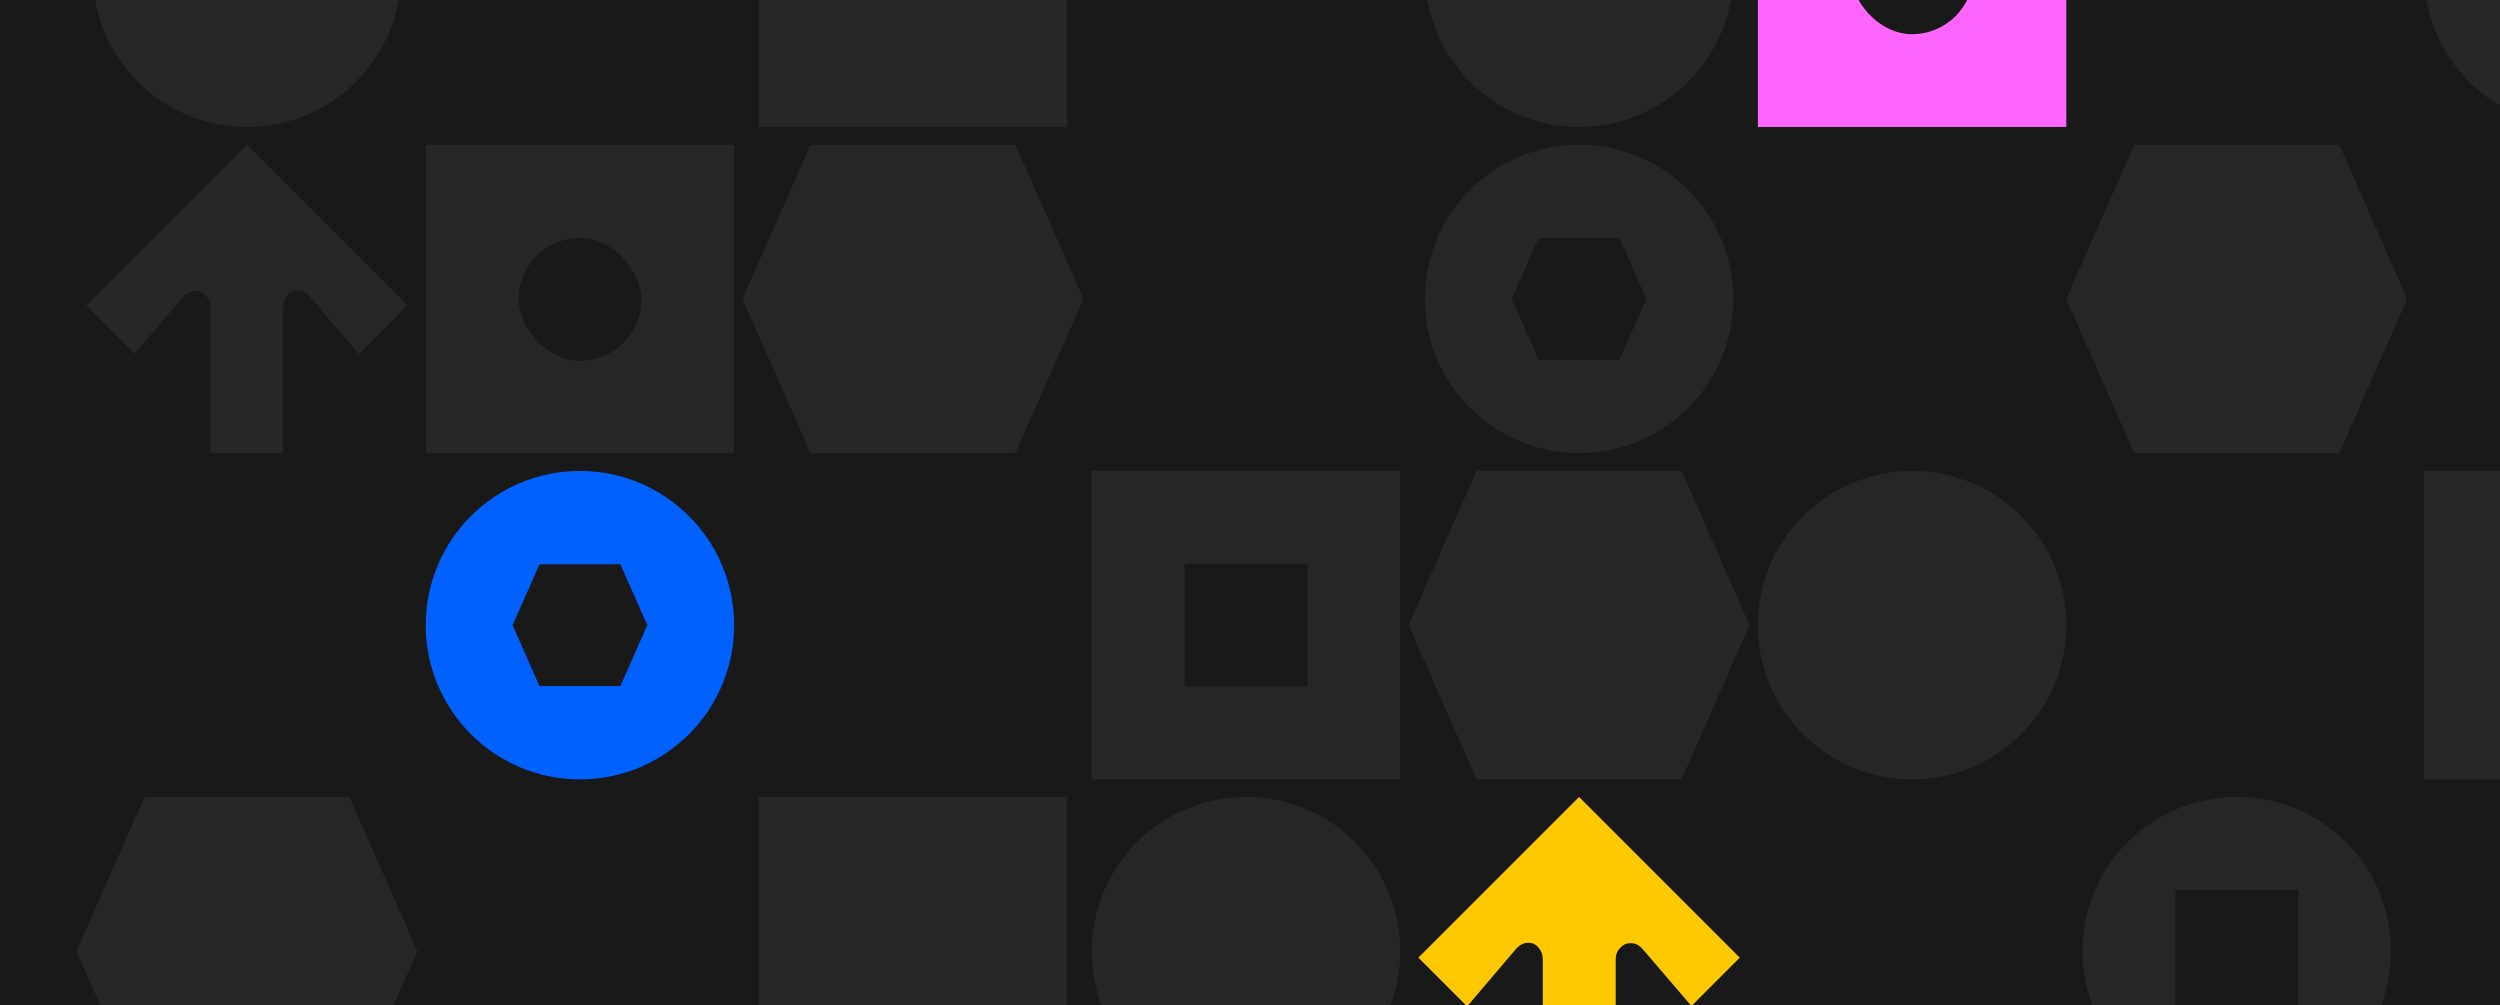 <svg width="2388" height="960" viewBox="0 0 2388 960" fill="none" xmlns="http://www.w3.org/2000/svg">
<g clip-path="url(#clip0_41_678)">
<rect width="2388" height="960" fill="#191919"/>
<path d="M701.255 138.275H406.664V432.864H701.255V138.275Z" fill="#262626"/>
<path d="M1337.5 449.742H1042.91V744.331H1337.5V449.742Z" fill="#262626"/>
<path d="M2283.86 908.56C2283.86 827.212 2217.91 761.266 2136.57 761.266V761.266C2055.22 761.266 1989.27 827.212 1989.27 908.56V908.56C1989.27 989.909 2055.22 1055.85 2136.57 1055.85V1055.85C2217.91 1055.85 2283.86 989.909 2283.86 908.56V908.56Z" fill="#262626"/>
<path d="M1019.38 761.268H724.785V1055.86H1019.38V761.268Z" fill="#262626"/>
<path d="M2609.98 449.867H2315.39V744.456H2609.98V449.867Z" fill="#262626"/>
<path d="M1019.38 -173.316H724.785V121.273H1019.38V-173.316Z" fill="#262626"/>
<path d="M1973.74 -173.316H1679.15V121.273H1973.74V-173.316Z" fill="#FF66FF"/>
<path d="M774.204 138.272L709.254 285.539L774.204 432.801H969.955L1034.91 285.539L969.955 138.272H774.204Z" fill="#262626"/>
<path d="M2038.69 138.272L1973.74 285.539L2038.69 432.801H2234.44L2299.39 285.539L2234.44 138.272H2038.69Z" fill="#262626"/>
<path d="M1410.45 449.802L1345.5 597.068L1410.45 744.331H1606.2L1671.15 597.068L1606.2 449.802H1410.45Z" fill="#262626"/>
<path d="M137.964 761.419L73.013 908.685L137.964 1055.95H333.715L398.665 908.685L333.715 761.419H137.964Z" fill="#262626"/>
<path d="M701.255 597.16C701.255 515.814 635.313 449.864 553.96 449.864C472.614 449.864 406.664 515.814 406.664 597.16C406.664 678.513 472.614 744.456 553.96 744.456C635.313 744.456 701.255 678.513 701.255 597.16Z" fill="#0061FF"/>
<path d="M1655.62 -26.021C1655.62 -107.366 1589.68 -173.316 1508.32 -173.316C1426.98 -173.316 1361.03 -107.366 1361.03 -26.021C1361.03 55.333 1426.98 121.275 1508.32 121.275C1589.68 121.275 1655.62 55.333 1655.62 -26.021Z" fill="#262626"/>
<path d="M2609.98 -26.021C2609.98 -107.366 2544.04 -173.316 2462.69 -173.316C2381.34 -173.316 2315.39 -107.366 2315.39 -26.021C2315.39 55.333 2381.34 121.275 2462.69 121.275C2544.04 121.275 2609.98 55.333 2609.98 -26.021Z" fill="#262626"/>
<path d="M383.135 -26.021C383.135 -107.366 317.193 -173.316 235.839 -173.316C154.494 -173.316 88.544 -107.366 88.544 -26.021C88.544 55.333 154.494 121.275 235.839 121.275C317.193 121.275 383.135 55.333 383.135 -26.021Z" fill="#262626"/>
<path d="M1337.5 908.561C1337.5 827.216 1271.56 761.266 1190.2 761.266C1108.86 761.266 1042.91 827.216 1042.91 908.561C1042.91 989.915 1108.86 1055.86 1190.2 1055.86C1271.56 1055.86 1337.5 989.915 1337.5 908.561Z" fill="#262626"/>
<path d="M1973.74 597.16C1973.74 515.814 1907.8 449.864 1826.44 449.864C1745.1 449.864 1679.15 515.814 1679.15 597.16C1679.15 678.513 1745.1 744.456 1826.44 744.456C1907.8 744.456 1973.74 678.513 1973.74 597.16Z" fill="#262626"/>
<path d="M1655.62 285.506C1655.62 204.16 1589.68 138.21 1508.32 138.21C1426.98 138.21 1361.03 204.16 1361.03 285.506C1361.03 366.859 1426.98 432.801 1508.32 432.801C1589.68 432.801 1655.62 366.859 1655.62 285.506Z" fill="#262626"/>
<rect x="495.285" y="227.295" width="117.344" height="117.344" rx="58.672" fill="#191919"/>
<rect x="1767.77" y="-84.692" width="117.344" height="117.344" rx="58.672" fill="#191919"/>
<rect x="1131.53" y="538.488" width="117.344" height="117.344" fill="#191919"/>
<rect x="2077.89" y="850.012" width="117.344" height="117.344" fill="#191919"/>
<path d="M1469.66 227.295L1444 285.475L1469.66 343.654H1546.99L1572.65 285.475L1546.99 227.295H1469.66Z" fill="#191919"/>
<path d="M515.293 538.98L489.633 597.161L515.293 655.34H592.628L618.287 597.161L592.628 538.98H515.293Z" fill="#191919"/>
<path d="M1473.7 916.674C1473.7 912.315 1472.42 908.596 1469.86 905.519C1467.29 902.185 1463.96 900.518 1459.85 900.518C1455.24 900.518 1451.14 902.698 1447.55 907.058L1401.38 961.296L1354.84 914.751L1508.32 761.268L1661.81 914.751L1615.65 960.912L1569.49 907.058C1566.15 902.955 1562.18 900.903 1557.56 900.903C1553.46 900.903 1550.12 902.442 1547.56 905.519C1544.74 908.34 1543.33 911.93 1543.33 916.29L1543.33 1055.86L1473.7 1055.86L1473.7 916.674Z" fill="#FFC900"/>
<path d="M270.459 293.586C270.459 289.226 271.741 285.508 274.306 282.43C276.87 279.096 280.204 277.429 284.307 277.429C288.923 277.429 293.026 279.609 296.617 283.969L342.777 338.207L389.322 291.662L235.839 138.179L82.355 291.662L128.515 337.823L174.676 283.969C178.01 279.866 181.985 277.814 186.601 277.814C190.704 277.814 194.038 279.353 196.602 282.43C199.423 285.251 200.834 288.841 200.834 293.201L200.834 432.771L270.459 432.771L270.459 293.586Z" fill="#262626"/>
</g>
<defs>
<clipPath id="clip0_41_678">
<rect width="2388" height="960" fill="white"/>
</clipPath>
</defs>
</svg>
